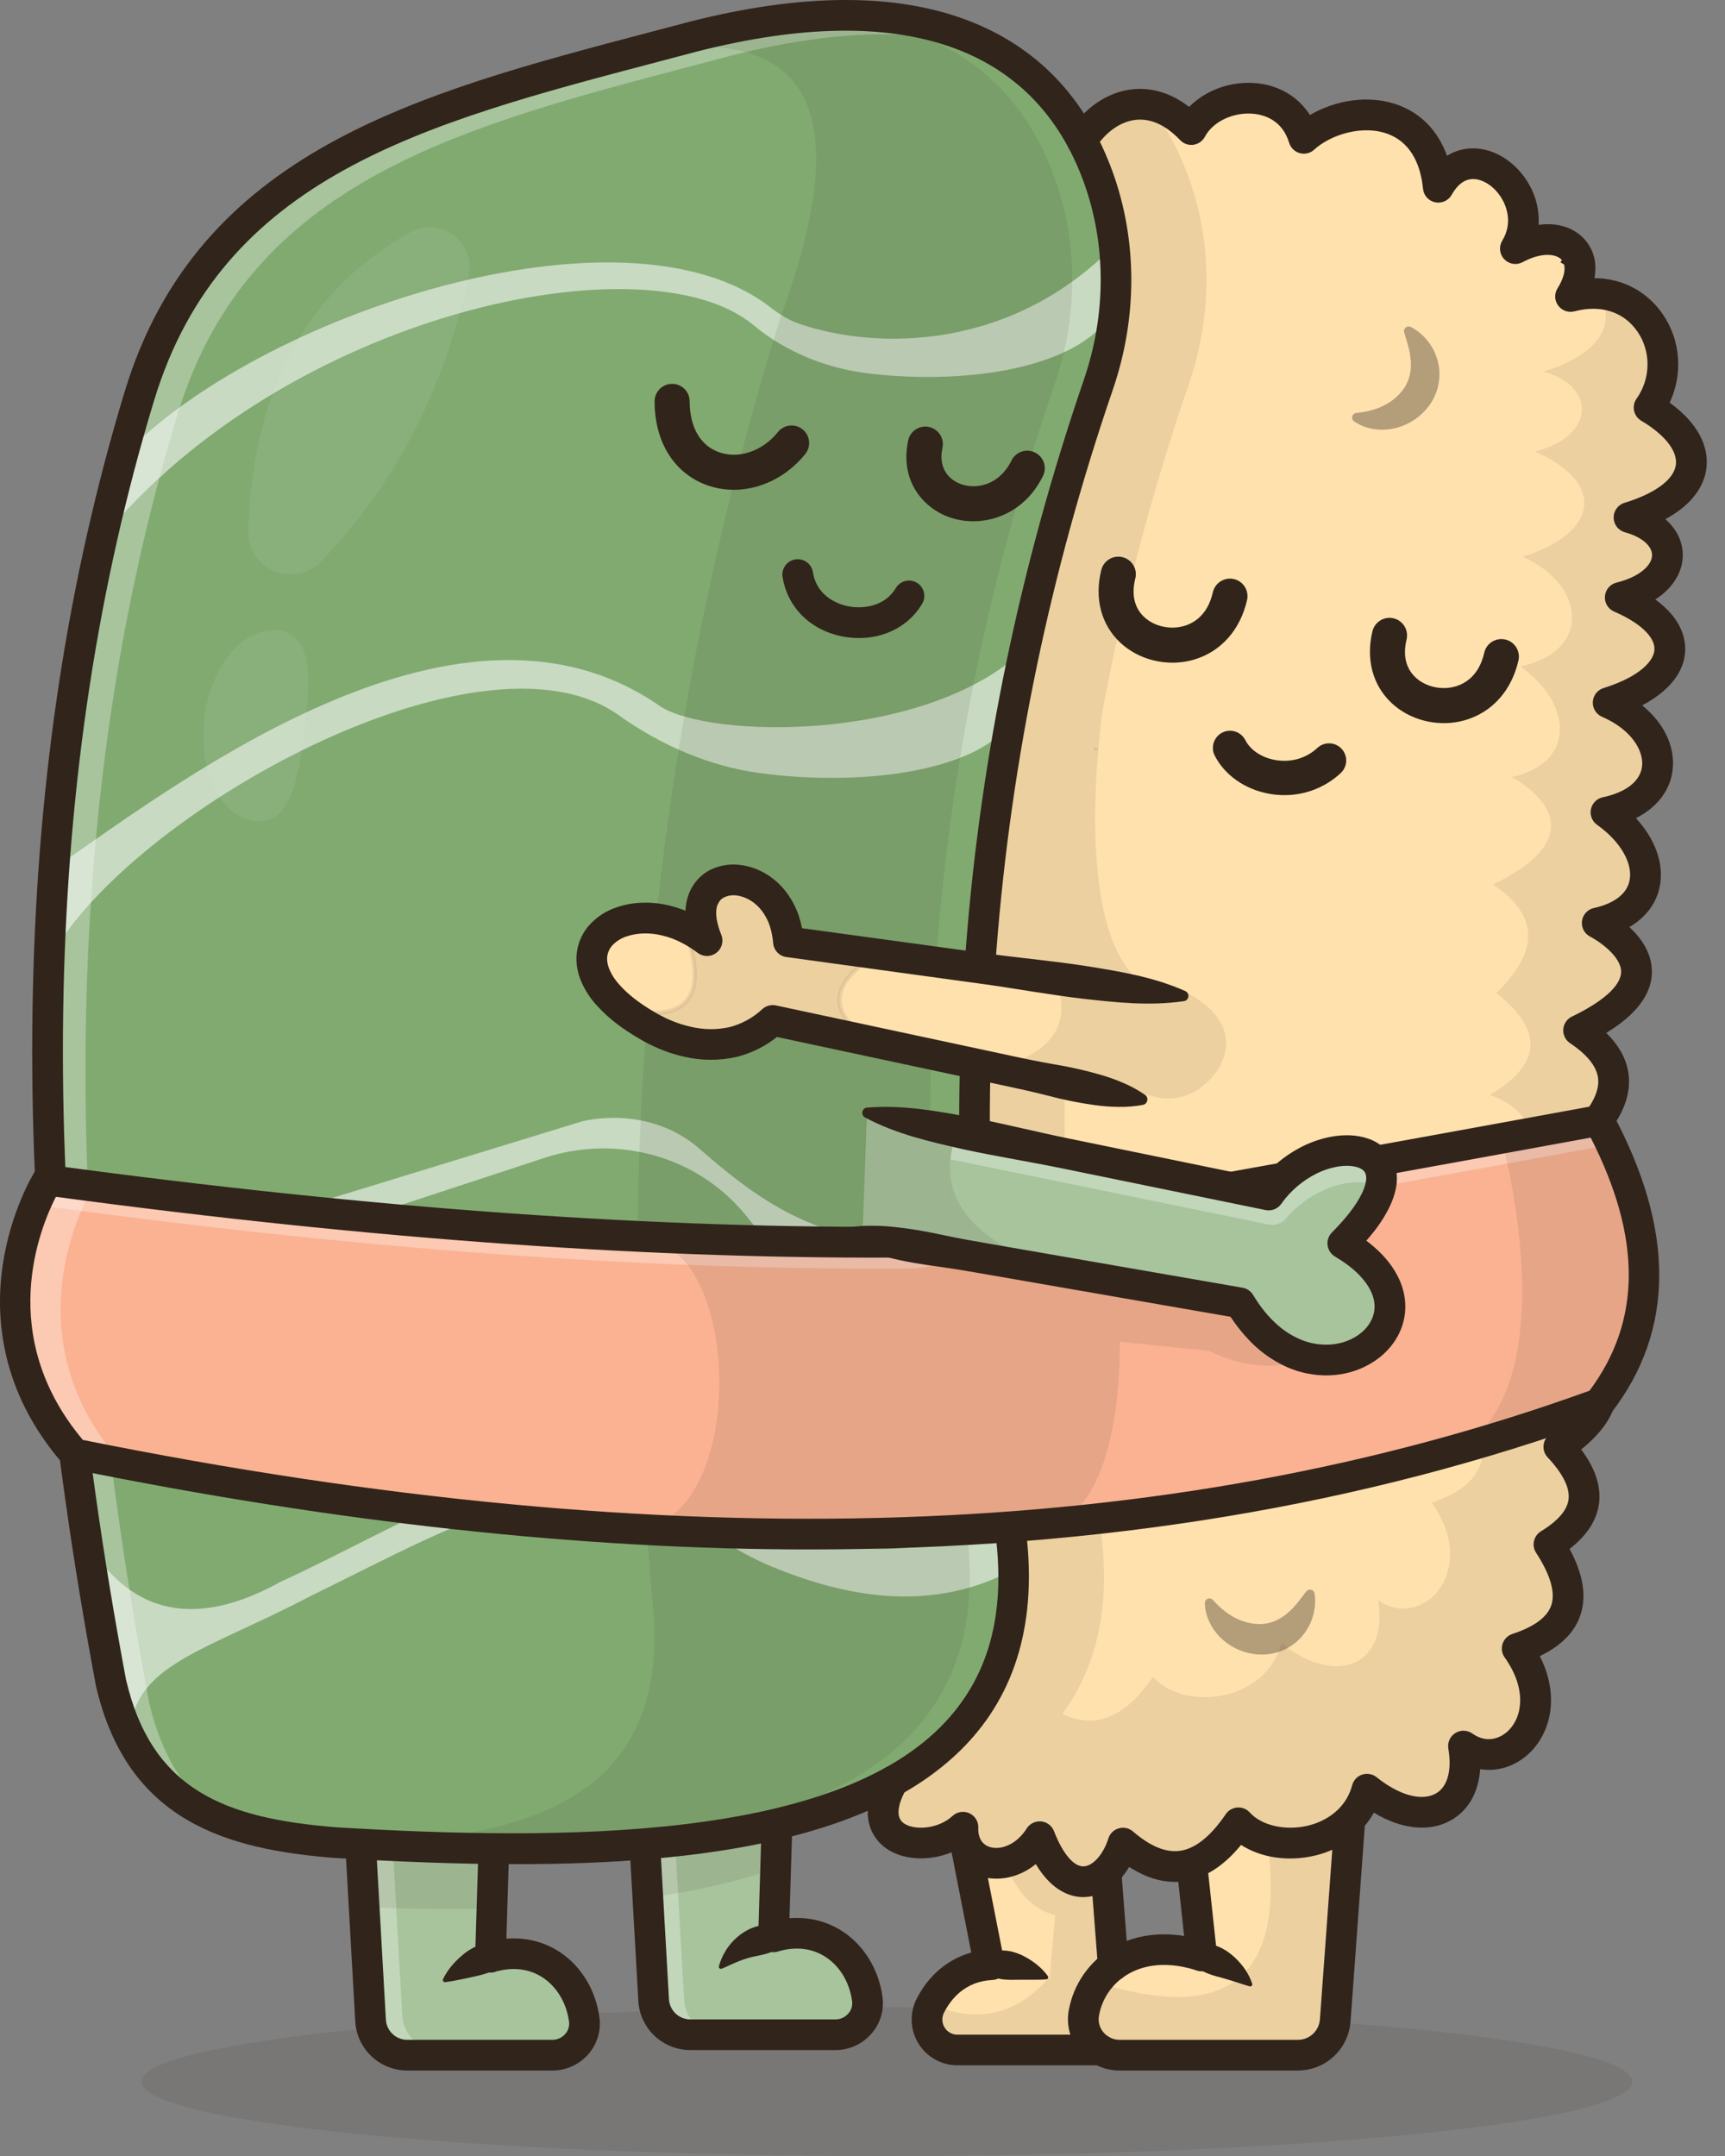 <svg width="84" height="105" viewBox="0 0 84 105" fill="none" xmlns="http://www.w3.org/2000/svg">
<rect x="0" y="0" width="84" height="105" fill="#808080" stroke="none"/>
<g id="Group 36233">
<g id="Group" opacity="0.3">
<path id="Vector" opacity="0.3" d="M43.191 105C63.236 105 79.485 103.379 79.485 101.378C79.485 99.378 63.236 97.757 43.191 97.757C23.146 97.757 6.896 99.378 6.896 101.378C6.896 103.379 23.146 105 43.191 105Z" fill="#31241B"/>
</g>
<path id="Vector_2" d="M54.21 95.726L53.606 99.835H46.622C45.661 99.835 45.001 98.958 45.166 98.081C45.193 97.94 45.24 97.804 45.305 97.676C45.845 96.615 46.817 95.782 48.213 95.689L48.173 95.678L47.015 89.774C47.015 89.774 49.172 88.816 51.379 89.484C52.239 89.742 53.106 90.249 53.856 91.154L54.21 95.726Z" fill="#FFE1AE"/>
<path id="Vector_3" d="M53.698 99.942H46.622C46.389 99.942 46.158 99.891 45.947 99.791C45.736 99.692 45.549 99.547 45.401 99.368C45.252 99.188 45.144 98.978 45.086 98.752C45.028 98.526 45.02 98.29 45.063 98.06C45.092 97.909 45.142 97.763 45.212 97.626C45.812 96.446 46.816 95.729 48.047 95.595L46.894 89.71L46.971 89.676C47.061 89.635 49.19 88.709 51.41 89.381C52.396 89.677 53.247 90.25 53.938 91.084L53.959 91.111L54.317 95.729L54.315 95.741L53.698 99.942ZM48.264 95.59L48.894 95.748L48.222 95.794C46.995 95.875 45.993 96.562 45.402 97.723C45.278 97.964 45.228 98.236 45.257 98.505C45.287 98.774 45.395 99.029 45.569 99.237C45.696 99.392 45.857 99.517 46.039 99.602C46.222 99.688 46.421 99.731 46.622 99.729H53.513L54.102 95.724L53.752 91.195C53.092 90.408 52.283 89.867 51.348 89.585C49.438 89.007 47.54 89.68 47.136 89.839L48.264 95.59Z" fill="#31241B"/>
<path id="Vector_4" d="M65.734 88.61L65.019 98.403C64.986 98.861 64.78 99.289 64.444 99.602C64.108 99.915 63.666 100.089 63.206 100.089H54.513C53.418 100.089 52.579 99.097 52.78 98.021C52.842 97.689 52.948 97.368 53.096 97.064C53.896 95.418 55.897 94.411 58.519 95.258L58.033 90.766C58.033 90.766 57.863 85.13 63.271 87.303C63.99 87.59 64.808 88.016 65.734 88.61Z" fill="#FFE1AE"/>
<path id="Vector_5" d="M63.206 100.196H54.513C54.238 100.196 53.966 100.136 53.717 100.019C53.468 99.902 53.247 99.731 53.072 99.519C52.898 99.311 52.772 99.067 52.703 98.805C52.635 98.542 52.625 98.268 52.675 98.001C52.738 97.66 52.847 97.329 52.998 97.017C53.749 95.475 55.7 94.305 58.393 95.108L57.926 90.778C57.923 90.667 57.867 88.249 59.396 87.182C60.332 86.529 61.648 86.535 63.309 87.204C64.056 87.502 64.891 87.945 65.788 88.52L65.842 88.554L65.837 88.618L65.122 98.411C65.086 98.895 64.868 99.347 64.513 99.678C64.158 100.009 63.692 100.194 63.206 100.196ZM56.669 95.052C54.877 95.052 53.707 96.054 53.192 97.111C53.049 97.406 52.946 97.719 52.885 98.041C52.842 98.277 52.85 98.519 52.911 98.751C52.972 98.983 53.083 99.199 53.237 99.383C53.392 99.571 53.588 99.722 53.808 99.826C54.029 99.93 54.27 99.983 54.514 99.983H63.207C63.639 99.982 64.055 99.817 64.371 99.523C64.687 99.229 64.881 98.826 64.913 98.395L65.624 88.665C64.757 88.114 63.954 87.689 63.234 87.402C61.644 86.763 60.395 86.748 59.523 87.357C58.089 88.357 58.142 90.739 58.143 90.763L58.645 95.41L58.488 95.36C57.824 95.145 57.217 95.052 56.669 95.052Z" fill="#31241B"/>
<path id="Vector_6" d="M58.809 94.678C59.056 94.691 59.294 94.775 59.52 94.891C59.746 95.012 59.954 95.164 60.139 95.342C60.514 95.694 60.816 96.117 60.976 96.609C60.98 96.622 60.982 96.635 60.981 96.649C60.98 96.662 60.976 96.675 60.97 96.687C60.964 96.699 60.955 96.71 60.945 96.719C60.934 96.728 60.923 96.734 60.91 96.738C60.89 96.744 60.869 96.744 60.85 96.738H60.847C60.602 96.668 60.383 96.59 60.167 96.523C59.951 96.456 59.748 96.392 59.547 96.336C59.345 96.28 59.147 96.232 58.959 96.165C58.77 96.097 58.582 96.025 58.4 95.892L58.384 95.881C58.313 95.829 58.254 95.764 58.208 95.69C58.162 95.615 58.132 95.532 58.118 95.446C58.104 95.36 58.108 95.272 58.128 95.186C58.149 95.102 58.186 95.021 58.237 94.951C58.303 94.862 58.39 94.791 58.489 94.743C58.589 94.695 58.699 94.673 58.809 94.678Z" fill="#31241B"/>
<path id="Vector_7" d="M63.206 100.837H54.516C54.146 100.838 53.781 100.756 53.446 100.599C53.112 100.442 52.816 100.213 52.581 99.928C52.346 99.647 52.177 99.318 52.085 98.965C51.993 98.611 51.98 98.242 52.048 97.883C52.162 97.267 52.405 96.682 52.761 96.166C53.117 95.651 53.577 95.216 54.112 94.891C55.364 94.134 56.97 93.999 58.635 94.509C58.824 94.567 58.983 94.698 59.076 94.874C59.168 95.049 59.188 95.254 59.13 95.443C59.072 95.632 58.941 95.791 58.765 95.884C58.59 95.977 58.385 95.996 58.196 95.938C56.591 95.445 55.51 95.792 54.886 96.169C54.529 96.384 54.222 96.672 53.986 97.015C53.75 97.358 53.59 97.748 53.517 98.157C53.489 98.301 53.494 98.448 53.531 98.589C53.568 98.73 53.636 98.861 53.73 98.973C53.826 99.088 53.946 99.181 54.082 99.245C54.218 99.309 54.366 99.342 54.516 99.342H63.206C63.477 99.341 63.737 99.238 63.935 99.054C64.132 98.87 64.254 98.618 64.274 98.349L64.988 88.555C64.995 88.457 65.022 88.362 65.066 88.274C65.11 88.187 65.171 88.108 65.245 88.044C65.319 87.98 65.406 87.931 65.499 87.9C65.592 87.87 65.69 87.857 65.788 87.864C65.886 87.872 65.981 87.898 66.069 87.942C66.157 87.986 66.235 88.047 66.299 88.121C66.363 88.195 66.412 88.282 66.443 88.375C66.474 88.468 66.486 88.566 66.479 88.664L65.765 98.457C65.716 99.103 65.425 99.707 64.951 100.148C64.477 100.589 63.854 100.835 63.206 100.837Z" fill="#31241B"/>
<path id="Vector_8" d="M58.518 96.007C58.334 96.007 58.157 95.938 58.02 95.815C57.883 95.692 57.796 95.523 57.776 95.34L57.291 90.849C57.27 90.652 57.327 90.454 57.451 90.3C57.576 90.145 57.756 90.046 57.953 90.025C58.15 90.004 58.348 90.061 58.502 90.185C58.657 90.309 58.755 90.49 58.777 90.687L59.262 95.178C59.283 95.375 59.225 95.573 59.101 95.727C58.977 95.882 58.796 95.98 58.599 96.002C58.572 96.005 58.545 96.007 58.518 96.007Z" fill="#31241B"/>
<path id="Vector_9" d="M54.209 96.474C54.021 96.474 53.84 96.402 53.702 96.275C53.564 96.147 53.479 95.972 53.465 95.784L53.111 91.209C53.104 91.112 53.115 91.013 53.146 90.92C53.176 90.826 53.225 90.74 53.289 90.666C53.353 90.591 53.431 90.53 53.518 90.485C53.606 90.441 53.701 90.414 53.799 90.407C53.897 90.399 53.995 90.411 54.088 90.442C54.182 90.472 54.268 90.521 54.343 90.584C54.417 90.648 54.478 90.726 54.523 90.814C54.567 90.901 54.594 90.997 54.602 91.094L54.955 95.669C54.962 95.767 54.951 95.865 54.92 95.958C54.89 96.052 54.841 96.138 54.778 96.213C54.714 96.287 54.636 96.348 54.548 96.393C54.461 96.437 54.365 96.464 54.267 96.471C54.248 96.473 54.228 96.474 54.209 96.474Z" fill="#31241B"/>
<path id="Vector_10" d="M48.482 95.036C48.733 94.969 48.989 94.986 49.231 95.036C49.471 95.092 49.703 95.18 49.919 95.3C50.132 95.415 50.334 95.55 50.521 95.704C50.71 95.859 50.879 96.037 51.023 96.234C51.034 96.249 51.041 96.267 51.042 96.286C51.044 96.304 51.041 96.323 51.033 96.339C51.025 96.356 51.013 96.371 50.998 96.381C50.983 96.392 50.965 96.398 50.946 96.399C50.7 96.418 50.473 96.415 50.252 96.417H49.614C49.412 96.417 49.215 96.426 49.029 96.414C48.842 96.409 48.657 96.376 48.481 96.317L48.42 96.294C48.288 96.245 48.176 96.155 48.099 96.038C48.022 95.921 47.985 95.783 47.992 95.643C47.998 95.503 48.05 95.368 48.138 95.26C48.226 95.15 48.346 95.072 48.482 95.036Z" fill="#31241B"/>
<path id="Vector_11" d="M53.605 100.583H46.622C46.24 100.583 45.864 100.485 45.531 100.297C45.198 100.11 44.919 99.841 44.72 99.514C44.521 99.188 44.409 98.817 44.395 98.435C44.382 98.053 44.466 97.674 44.641 97.334C45.38 95.886 46.696 95.012 48.252 94.936C48.45 94.926 48.643 94.995 48.79 95.129C48.937 95.262 49.025 95.448 49.035 95.646C49.044 95.844 48.975 96.037 48.842 96.184C48.709 96.331 48.523 96.419 48.325 96.428C47.016 96.492 46.323 97.326 45.972 98.014C45.912 98.127 45.884 98.254 45.888 98.381C45.893 98.509 45.931 98.633 45.998 98.742C46.063 98.849 46.154 98.938 46.264 98.999C46.373 99.06 46.496 99.091 46.621 99.09H53.605C53.803 99.09 53.993 99.169 54.134 99.309C54.274 99.45 54.353 99.64 54.353 99.838C54.353 100.037 54.274 100.227 54.134 100.367C53.993 100.507 53.803 100.586 53.605 100.586L53.605 100.583Z" fill="#31241B"/>
<path id="Vector_12" d="M48.171 96.425C47.998 96.424 47.831 96.364 47.697 96.254C47.564 96.144 47.472 95.991 47.439 95.821L46.281 89.918C46.242 89.724 46.283 89.522 46.394 89.358C46.504 89.193 46.676 89.079 46.87 89.041C47.065 89.003 47.266 89.044 47.431 89.154C47.595 89.265 47.709 89.436 47.747 89.631L48.906 95.534C48.924 95.63 48.924 95.729 48.905 95.825C48.885 95.922 48.847 96.013 48.792 96.094C48.738 96.176 48.667 96.246 48.586 96.3C48.504 96.354 48.412 96.392 48.316 96.411C48.268 96.42 48.22 96.425 48.171 96.425Z" fill="#31241B"/>
<g id="Group_2" opacity="0.3">
<path id="Vector_13" opacity="0.3" d="M54.21 95.724V95.726C53.459 96.282 52.949 97.103 52.782 98.021C52.717 98.371 52.761 98.733 52.908 99.057C53.055 99.382 53.297 99.653 53.603 99.836H46.622C45.661 99.836 45.001 98.958 45.166 98.081C45.47 97.891 45.726 97.757 45.726 97.757C47.946 98.566 49.693 97.922 51.115 96.274L51.383 93.259C49.648 92.913 48.98 90.768 48.98 90.768L49.321 90.584L49.784 90.336L50.773 89.807C51.708 91.908 52.978 91.98 53.854 91.154L54.21 95.724Z" fill="#31241B"/>
</g>
<path id="Vector_14" d="M40.687 99.095H33.614C33.158 99.095 32.719 98.92 32.387 98.607C32.056 98.294 31.857 97.865 31.831 97.41L31.548 92.423L31.355 89.043L37.831 89.037L37.771 90.992L37.669 94.327C40.041 93.612 41.943 95.203 42.233 97.36C42.358 98.281 41.617 99.095 40.687 99.095Z" fill="#A7C49C"/>
<g id="Group_3" opacity="0.55">
<path id="Vector_15" opacity="0.55" d="M31.535 89.046L38.01 89.039V89.042L32.843 89.046L33.033 92.426L33.317 97.413C33.343 97.868 33.542 98.296 33.874 98.609C34.206 98.923 34.645 99.097 35.101 99.097H33.793C33.337 99.097 32.898 98.923 32.566 98.609C32.235 98.296 32.036 97.868 32.01 97.413L31.727 92.426L31.535 89.046Z" fill="white"/>
</g>
<path id="Vector_16" d="M26.901 100.091H19.828C19.372 100.09 18.933 99.916 18.602 99.603C18.27 99.289 18.071 98.861 18.045 98.406L17.732 92.878L17.57 90.039L24.045 90.033L23.956 92.96L23.883 95.323C26.255 94.608 28.157 96.198 28.448 98.356C28.573 99.278 27.832 100.091 26.901 100.091Z" fill="#A7C49C"/>
<g id="Group_4" opacity="0.55">
<path id="Vector_17" opacity="0.55" d="M27.736 99.85C27.486 100.009 27.197 100.093 26.901 100.093H19.828C19.372 100.093 18.933 99.918 18.602 99.605C18.27 99.292 18.071 98.864 18.045 98.409L17.732 92.881L17.57 90.041H19.131L19.278 92.639L19.591 98.167C19.617 98.623 19.816 99.051 20.148 99.365C20.479 99.678 20.918 99.853 21.374 99.854L27.736 99.85Z" fill="white"/>
</g>
<path id="Vector_18" d="M37.784 94.961C37.489 95.12 37.279 95.159 37.079 95.209C36.879 95.258 36.687 95.286 36.482 95.343C36.266 95.404 36.053 95.479 35.847 95.569C35.622 95.656 35.403 95.773 35.148 95.878H35.144C35.132 95.883 35.119 95.886 35.105 95.886C35.092 95.886 35.079 95.884 35.067 95.879C35.055 95.874 35.044 95.866 35.034 95.857C35.025 95.847 35.017 95.836 35.012 95.824C35.004 95.804 35.002 95.781 35.008 95.759C35.157 95.209 35.466 94.716 35.897 94.342C36.122 94.144 36.38 93.987 36.659 93.88C36.931 93.778 37.211 93.726 37.39 93.741L37.529 93.751C37.668 93.763 37.799 93.818 37.904 93.91C38.008 94.002 38.08 94.125 38.108 94.261C38.137 94.397 38.12 94.538 38.062 94.664C38.003 94.79 37.905 94.894 37.783 94.96L37.784 94.961Z" fill="#31241B"/>
<path id="Vector_19" d="M40.686 99.841H33.613C32.966 99.841 32.344 99.593 31.873 99.149C31.403 98.705 31.121 98.097 31.084 97.451L30.61 89.085C30.604 88.986 30.617 88.888 30.649 88.794C30.681 88.701 30.731 88.615 30.797 88.541C30.862 88.468 30.941 88.408 31.03 88.365C31.119 88.322 31.215 88.297 31.313 88.291C31.412 88.286 31.51 88.3 31.603 88.332C31.696 88.365 31.782 88.416 31.855 88.482C31.928 88.547 31.988 88.627 32.03 88.716C32.073 88.805 32.097 88.902 32.102 89L32.576 97.367C32.591 97.632 32.707 97.881 32.9 98.063C33.092 98.245 33.348 98.347 33.613 98.347H40.686C40.804 98.347 40.92 98.322 41.027 98.273C41.134 98.224 41.23 98.153 41.307 98.064C41.38 97.983 41.435 97.886 41.467 97.781C41.499 97.677 41.508 97.566 41.493 97.457C41.372 96.56 40.914 95.784 40.236 95.329C39.602 94.903 38.836 94.79 38.019 95.002C37.924 95.027 37.825 95.033 37.728 95.019C37.631 95.006 37.537 94.973 37.453 94.923C37.368 94.874 37.294 94.808 37.235 94.729C37.176 94.651 37.133 94.562 37.108 94.467C37.084 94.372 37.078 94.273 37.091 94.176C37.105 94.079 37.138 93.985 37.187 93.9C37.237 93.816 37.303 93.742 37.381 93.683C37.459 93.624 37.549 93.58 37.644 93.556C38.868 93.238 40.084 93.427 41.069 94.088C42.102 94.782 42.796 95.937 42.974 97.258C43.017 97.577 42.99 97.903 42.897 98.211C42.803 98.52 42.645 98.805 42.432 99.047C42.215 99.296 41.946 99.496 41.645 99.633C41.344 99.77 41.017 99.841 40.686 99.841Z" fill="#31241B"/>
<path id="Vector_20" d="M37.67 95.074H37.646C37.448 95.067 37.261 94.983 37.125 94.839C36.989 94.695 36.916 94.503 36.922 94.305L37.083 89.016C37.092 88.819 37.177 88.634 37.321 88.5C37.465 88.366 37.656 88.295 37.853 88.301C38.05 88.307 38.236 88.39 38.371 88.533C38.507 88.675 38.581 88.865 38.577 89.062L38.415 94.352C38.409 94.545 38.327 94.728 38.188 94.863C38.049 94.998 37.863 95.073 37.67 95.074Z" fill="#31241B"/>
<path id="Vector_21" d="M79.325 25.205C81.887 25.899 81.887 28.355 78.898 29.102C82.365 30.598 82.041 33.054 78.311 34.226C81.344 35.547 81.727 38.816 78.204 39.563C80.751 41.371 80.926 44.26 77.777 44.954C77.777 44.954 82.634 47.409 76.87 50.184C78.956 51.578 79.272 53.293 77.031 55.468C79.237 57.207 79.365 58.871 76.711 60.432C79.527 61.382 79.487 64.329 76.605 65.343C78.744 67.089 78.366 68.795 75.911 70.466C77.841 72.528 77.363 74.036 75.43 75.217C77.132 77.834 76.436 79.448 73.882 80.287C76.248 83.614 73.415 86.558 71.267 85.038C71.801 88.17 69.278 89.314 66.57 87.136C65.787 90.038 61.824 90.458 60.308 88.774C58.691 91.152 56.835 91.622 54.685 89.762C54.055 91.772 51.941 92.847 50.629 89.451C49.358 91.443 46.815 91.02 46.892 88.987C45.719 90.079 43.391 90.049 43.051 88.631C42.936 88.159 43.042 87.533 43.486 86.746C43.008 73.406 43.858 59.352 45.777 44.719C47.383 32.472 49.74 19.818 52.691 6.844C52.74 6.767 52.79 6.69 52.843 6.616C53.577 5.583 54.721 4.906 55.964 5.115C56.634 5.228 57.333 5.6 58.012 6.31C59.043 4.372 62.672 4.032 63.49 6.738C65.335 5.049 69.611 4.782 70.038 9.123C71.688 6.194 75.392 9.487 73.791 12.112C76.02 10.912 77.813 12.317 76.479 14.441C80.078 13.498 82.118 17.289 80.303 19.852C83.221 21.576 83.168 24.031 79.325 25.205Z" fill="#FFE1AE"/>
<path id="Vector_22" d="M76.924 13.28C76.675 13.081 76.413 12.901 76.138 12.74C76.288 12.53 76.414 12.305 76.516 12.068C76.826 12.35 76.984 12.771 76.924 13.28Z" fill="white"/>
<path id="Vector_23" d="M77.007 13.486L76.856 13.365C76.612 13.169 76.354 12.992 76.084 12.833L75.984 12.774L76.051 12.68C76.196 12.476 76.319 12.257 76.418 12.027L76.477 11.889L76.588 11.99C76.934 12.305 77.091 12.768 77.029 13.294L77.007 13.486ZM76.29 12.708C76.482 12.826 76.663 12.948 76.829 13.072C76.829 12.755 76.732 12.473 76.546 12.255C76.472 12.412 76.386 12.563 76.29 12.708Z" fill="#31241B"/>
<g id="Group_5" opacity="0.3">
<path id="Vector_24" opacity="0.3" d="M79.326 25.205C81.887 25.899 81.887 28.355 78.899 29.102C82.366 30.598 82.041 33.054 78.311 34.225C81.344 35.547 81.727 38.816 78.204 39.563C80.752 41.371 80.927 44.26 77.777 44.954C77.777 44.954 82.635 47.409 76.87 50.184C78.956 51.578 79.272 53.293 77.032 55.468C79.237 57.207 79.366 58.871 76.712 60.432C79.528 61.382 79.487 64.329 76.605 65.343C78.744 67.089 78.366 68.795 75.911 70.466C77.841 72.528 77.363 74.036 75.431 75.217C77.132 77.834 76.436 79.448 73.883 80.287C76.249 83.614 73.415 86.558 71.268 85.038C71.801 88.17 69.278 89.314 66.57 87.136C65.787 90.038 61.824 90.458 60.309 88.774C58.691 91.152 56.835 91.622 54.685 89.762C54.508 90.326 54.216 90.814 53.857 91.152C52.982 91.978 51.711 91.906 50.776 89.805C50.725 89.692 50.676 89.574 50.629 89.451C50.411 89.799 50.125 90.1 49.787 90.335L49.324 90.582C48.124 91.071 46.837 90.441 46.892 88.987C45.72 90.079 43.391 90.049 43.051 88.631C43.045 88.603 43.039 88.573 43.032 88.543C42.979 88.245 43.011 87.888 43.153 87.474C43.175 87.409 43.2 87.346 43.226 87.279C43.302 87.096 43.389 86.918 43.486 86.746C47.688 84.4 50.077 80.522 49.169 74.256C45.833 55.105 47.357 36.608 53.491 18.723C54.609 15.463 54.661 11.904 53.493 8.659C53.27 8.036 53.003 7.429 52.693 6.844C52.741 6.767 52.791 6.69 52.844 6.616C53.578 5.582 54.723 4.906 55.965 5.115C56.774 6.138 57.413 7.327 57.891 8.659C59.059 11.904 59.008 15.463 57.889 18.723C56.095 23.937 54.686 29.275 53.675 34.694C53.674 34.7 53.673 34.705 53.672 34.709C53.632 35.13 51.915 47.071 56.576 48.363L50.935 47.587C50.828 47.925 50.747 48.128 50.677 48.241L52.037 48.032C51.518 56.636 52.029 65.378 53.568 74.258C54.14 78.207 53.401 81.207 51.727 83.472C53.373 84.262 54.836 83.587 56.143 81.666C57.658 83.35 61.621 82.93 62.405 80.028C65.112 82.206 67.635 81.062 67.101 77.93C69.249 79.45 72.082 76.506 69.716 73.179C72.27 72.34 72.966 70.726 71.264 68.109C73.197 66.928 73.675 65.419 71.745 63.358C74.2 61.687 74.578 59.981 72.439 58.235C75.321 57.22 75.361 54.274 72.546 53.324C75.199 51.764 75.071 50.1 72.866 48.361C75.108 46.185 74.791 44.471 72.704 43.076C78.468 40.301 73.612 37.846 73.612 37.846C76.76 37.152 76.585 34.263 74.038 32.455C77.561 31.708 77.179 28.439 74.145 27.118C77.875 25.945 78.2 23.488 74.732 21.994C77.721 21.247 77.721 18.791 75.159 18.097C77.933 17.248 78.733 15.734 77.864 14.308C80.563 14.515 81.867 17.643 80.302 19.853C83.222 21.576 83.168 24.031 79.326 25.205Z" fill="#31241B"/>
</g>
<g id="Group_6" opacity="0.3">
<path id="Vector_25" opacity="0.3" d="M49.785 90.335C49.641 90.434 49.485 90.517 49.322 90.583L49.785 90.335Z" fill="#31241B"/>
<path id="Vector_26" opacity="0.3" d="M49.361 90.682L49.272 90.489L49.735 90.241L49.845 90.423C49.694 90.527 49.532 90.614 49.361 90.682Z" fill="#31241B"/>
</g>
<g id="Group_7" opacity="0.3">
<path id="Vector_27" opacity="0.3" d="M53.366 36.423C53.359 36.463 53.353 36.497 53.347 36.533C53.353 36.482 53.362 36.446 53.366 36.423Z" fill="#31241B"/>
<path id="Vector_28" opacity="0.3" d="M53.451 36.552L53.241 36.52C53.246 36.48 53.252 36.445 53.257 36.421L53.26 36.405L53.471 36.44L53.451 36.552Z" fill="#31241B"/>
</g>
<path id="Vector_29" d="M77.865 14.306C77.399 14.271 76.93 14.317 76.48 14.441C76.744 14.023 76.884 13.63 76.924 13.281C77.335 13.608 77.652 13.954 77.865 14.306Z" fill="white"/>
<path id="Vector_30" d="M76.244 14.614L76.389 14.385C76.635 13.997 76.779 13.622 76.817 13.271L76.838 13.079L76.99 13.2C77.409 13.533 77.734 13.888 77.956 14.252L78.065 14.431L77.856 14.414C77.402 14.38 76.945 14.424 76.507 14.545L76.244 14.614ZM77 13.482C76.94 13.762 76.838 14.03 76.698 14.279C77.014 14.212 77.337 14.181 77.66 14.188C77.47 13.927 77.248 13.69 77 13.482Z" fill="#31241B"/>
<path id="Vector_31" d="M53.49 18.724C47.356 36.61 45.831 55.106 49.169 74.257C51.458 90.066 32.764 90.68 16.956 89.773L16.29 89.735C10.597 89.272 6.723 87.67 5.402 81.942C1.52 61.22 0.598 39.67 6.79 19.281C10.003 8.695 19.155 5.67 29.657 2.865C29.661 2.864 29.664 2.863 29.668 2.863C31.024 2.499 32.405 2.141 33.797 1.771C44.749 -1.009 51.111 2.034 53.492 8.657C54.66 11.905 54.608 15.463 53.49 18.724Z" fill="#81AA71"/>
<g id="Group_8" opacity="0.3">
<path id="Vector_32" opacity="0.3" d="M17.571 90.04L24.046 90.034L23.956 92.961C21.894 92.997 19.804 92.961 17.73 92.88L17.571 90.04Z" fill="#31241B"/>
</g>
<g id="Group_9" opacity="0.3">
<path id="Vector_33" opacity="0.3" d="M37.832 89.037L37.773 90.992C35.889 91.652 33.787 92.114 31.549 92.423L31.357 89.043L37.832 89.037Z" fill="#31241B"/>
</g>
<g id="Group_10" opacity="0.55">
<path id="Vector_34" opacity="0.55" d="M48.828 2.66C45.556 1.377 41.191 1.292 35.646 2.698C34.254 3.068 32.873 3.426 31.517 3.79C31.514 3.791 31.51 3.791 31.506 3.792C21.005 6.595 11.852 9.621 8.639 20.206C2.447 40.594 3.367 62.145 7.251 82.867C7.902 85.694 9.177 87.517 10.985 88.69C8.184 87.633 6.254 85.654 5.4 81.941C1.518 61.219 0.596 39.669 6.788 19.28C10.001 8.694 19.154 5.669 29.655 2.864C29.659 2.863 29.663 2.862 29.666 2.862C31.022 2.498 32.403 2.14 33.795 1.77C40.46 0.083 45.424 0.546 48.828 2.66Z" fill="white"/>
</g>
<g id="Group_11" opacity="0.75">
<path id="Vector_35" opacity="0.75" d="M54.348 11.862C49.31 17.071 42.767 17.073 38.943 15.777C38.431 15.603 37.968 15.32 37.542 14.987C30.41 9.412 12.442 15.348 5.932 22.283L4.962 26.216C14.009 15.21 31.516 11.525 36.69 15.833C38.286 17.162 40.271 17.95 42.334 18.193C47.097 18.754 52.875 17.953 54.349 14.904" fill="white"/>
<path id="Vector_36" opacity="0.75" d="M49.894 31.615C45.077 36.184 34.58 35.969 32.161 34.405C22.53 27.674 9.245 37.68 2.628 42.3L2.394 46.716C6.282 39.576 23.413 30.06 30.113 34.822C32.17 36.283 34.505 37.315 37.006 37.652C41.785 38.295 47.33 37.642 49.169 35.274" fill="white"/>
<path id="Vector_37" opacity="0.75" d="M47.587 60.264C40.88 61.322 37.461 58.917 34.065 55.95C31.529 53.734 28.332 54.615 28.332 54.615L9.886 60.273C4.655 61.769 2.542 59.109 2.542 59.109L3.018 65.347C3.018 65.347 3.837 63.226 9.174 62.087L26.517 56.389C30.035 55.234 33.939 56.296 36.291 59.155C36.362 59.241 36.432 59.328 36.502 59.419C39.864 63.742 47.587 62.87 47.587 62.87" fill="white"/>
<path id="Vector_38" opacity="0.75" d="M48.918 72.758C46.904 76.221 41.003 76.056 35.435 73.825C34.461 73.434 33.541 72.924 32.643 72.38C27.268 69.128 20.289 74.004 13.675 77.03C9.562 79.311 6.416 78.667 4.237 75.099C4.686 78.781 5.351 81.977 6.303 84.533C6.485 81.032 9.885 80.481 15.17 77.706C21.924 74.409 28.877 70.245 33.977 74.161C35.061 74.994 36.223 75.725 37.484 76.253C41.661 78.006 45.663 78.409 49.356 76.442" fill="white"/>
</g>
<path id="Vector_39" d="M25.162 90.787C22.21 90.787 19.196 90.659 16.245 90.481C11.135 90.066 6.209 88.765 4.674 82.111C4.672 82.101 4.67 82.091 4.668 82.081C0.114 57.788 0.575 37.176 6.075 19.062C9.626 7.362 20.311 4.551 31.621 1.575C32.279 1.402 32.939 1.228 33.602 1.052C39.052 -0.331 43.598 -0.35 47.122 0.992C50.51 2.283 52.889 4.778 54.194 8.408C55.388 11.732 55.388 15.483 54.194 18.967C48.076 36.807 46.633 55.366 49.902 74.128L49.906 74.149C50.546 78.568 49.627 82.159 47.177 84.824C42.818 89.567 34.275 90.787 25.162 90.787ZM6.134 81.789C7.388 87.196 10.972 88.553 16.351 88.99C27.356 89.653 40.696 89.665 46.08 83.812C48.239 81.464 49.008 78.378 48.431 74.375C45.12 55.365 46.584 36.56 52.783 18.483C53.868 15.318 53.871 11.92 52.79 8.914C50.379 2.207 43.875 -0.012 33.981 2.499C33.324 2.674 32.661 2.848 32.003 3.021C20.634 6.013 10.816 8.596 7.505 19.499C2.077 37.371 1.629 57.745 6.134 81.789Z" fill="#31241B"/>
<path id="Vector_40" d="M29.657 2.867C29.661 2.866 29.665 2.865 29.668 2.865C29.664 2.867 29.66 2.869 29.655 2.869L29.657 2.867Z" fill="#31241B"/>
<path id="Vector_41" d="M29.655 2.976H29.406L29.609 2.763L29.668 2.758H30.102L29.694 2.972L29.655 2.976Z" fill="#31241B"/>
<g id="Group_12" opacity="0.3">
<path id="Vector_42" opacity="0.3" d="M47.034 74.257C43.697 55.106 45.221 36.608 51.355 18.724C52.474 15.463 52.525 11.905 51.358 8.659C49.672 3.969 45.986 1.079 40.091 0.775C38.191 0.866 36.096 1.19 33.797 1.773C33.164 1.941 32.533 2.108 31.906 2.272C32.27 2.272 32.617 2.283 32.944 2.316H32.93C39.983 1.733 41.316 6.416 38.046 15.342C31.69 35.64 29.818 56.526 31.769 77.92C32.78 87.47 25.907 89.6 16.956 89.773C19.281 89.907 21.667 90.007 24.039 90.031C37.011 89.889 48.886 87.043 47.034 74.257Z" fill="#31241B"/>
</g>
<path id="Vector_43" d="M52.753 92.391C52.181 92.391 51.248 92.143 50.439 90.784C49.567 91.495 48.539 91.625 47.755 91.38C47.455 91.29 47.177 91.138 46.939 90.933C46.702 90.728 46.511 90.475 46.379 90.191C45.254 90.67 43.903 90.613 43.057 89.948C42.593 89.584 41.642 88.504 42.834 86.379C42.882 86.292 42.946 86.215 43.023 86.153C43.1 86.091 43.189 86.045 43.284 86.017C43.379 85.99 43.479 85.981 43.577 85.993C43.676 86.004 43.771 86.035 43.857 86.084C43.944 86.132 44.019 86.197 44.08 86.275C44.141 86.353 44.186 86.443 44.212 86.538C44.238 86.634 44.245 86.734 44.232 86.832C44.219 86.93 44.187 87.025 44.137 87.111C43.877 87.573 43.512 88.404 43.981 88.773C44.48 89.165 45.686 89.089 46.382 88.44C46.491 88.339 46.626 88.272 46.773 88.249C46.919 88.225 47.069 88.245 47.203 88.307C47.338 88.368 47.451 88.469 47.529 88.595C47.606 88.721 47.644 88.867 47.639 89.015C47.62 89.5 47.82 89.833 48.202 89.952C48.69 90.105 49.462 89.887 49.998 89.047C50.072 88.93 50.178 88.837 50.302 88.777C50.426 88.716 50.565 88.692 50.703 88.706C50.84 88.719 50.971 88.771 51.081 88.855C51.191 88.939 51.276 89.051 51.325 89.18C51.746 90.269 52.285 90.912 52.768 90.895C53.223 90.88 53.729 90.309 53.972 89.537C54.009 89.418 54.075 89.311 54.164 89.225C54.252 89.138 54.361 89.076 54.481 89.042C54.6 89.008 54.726 89.004 54.847 89.031C54.968 89.058 55.08 89.115 55.174 89.196C56.001 89.912 56.764 90.228 57.443 90.14C58.193 90.042 58.949 89.441 59.689 88.353C59.752 88.259 59.836 88.181 59.934 88.125C60.033 88.069 60.142 88.035 60.255 88.028C60.368 88.02 60.481 88.038 60.586 88.08C60.691 88.122 60.785 88.188 60.861 88.272C61.435 88.91 62.6 89.172 63.691 88.912C64.213 88.787 65.466 88.346 65.846 86.94C65.878 86.82 65.94 86.71 66.025 86.62C66.111 86.53 66.218 86.463 66.336 86.424C66.454 86.386 66.58 86.378 66.702 86.4C66.824 86.422 66.939 86.475 67.035 86.553C68.138 87.439 69.247 87.741 69.934 87.338C70.491 87.01 70.707 86.217 70.528 85.161C70.503 85.015 70.522 84.866 70.582 84.731C70.642 84.596 70.741 84.482 70.866 84.403C70.991 84.325 71.137 84.285 71.284 84.288C71.432 84.293 71.575 84.34 71.696 84.425C72.394 84.92 73.068 84.668 73.466 84.27C74.144 83.591 74.346 82.23 73.271 80.718C73.203 80.623 73.158 80.513 73.141 80.397C73.123 80.281 73.133 80.163 73.17 80.052C73.207 79.941 73.269 79.839 73.352 79.757C73.434 79.674 73.535 79.612 73.647 79.575C74.698 79.23 75.334 78.766 75.534 78.198C75.754 77.575 75.507 76.708 74.801 75.622C74.746 75.538 74.709 75.444 74.692 75.346C74.674 75.248 74.677 75.147 74.699 75.05C74.721 74.952 74.762 74.86 74.82 74.779C74.878 74.698 74.952 74.629 75.037 74.577C75.858 74.076 76.309 73.557 76.38 73.036C76.456 72.47 76.114 71.777 75.363 70.974C75.289 70.895 75.233 70.801 75.199 70.699C75.165 70.596 75.153 70.488 75.165 70.38C75.177 70.273 75.212 70.17 75.267 70.077C75.323 69.985 75.398 69.905 75.487 69.845C76.614 69.077 77.226 68.33 77.253 67.682C77.277 67.139 76.899 66.546 76.129 65.918C76.026 65.834 75.948 65.724 75.901 65.6C75.855 65.475 75.843 65.341 75.866 65.21C75.888 65.079 75.946 64.957 76.031 64.856C76.117 64.754 76.228 64.678 76.354 64.634C77.402 64.265 78.052 63.568 78.045 62.814C78.04 62.096 77.451 61.469 76.468 61.137C76.332 61.091 76.213 61.007 76.123 60.895C76.034 60.784 75.978 60.648 75.964 60.506C75.949 60.364 75.975 60.22 76.04 60.092C76.105 59.964 76.205 59.858 76.328 59.785C77.038 59.368 77.894 58.724 77.941 58.03C77.988 57.335 77.219 56.568 76.566 56.052C76.483 55.986 76.414 55.903 76.365 55.809C76.317 55.714 76.288 55.61 76.283 55.504C76.278 55.398 76.295 55.291 76.334 55.192C76.373 55.093 76.432 55.004 76.508 54.929C77.442 54.022 77.883 53.222 77.824 52.55C77.77 51.962 77.309 51.374 76.454 50.803C76.344 50.729 76.256 50.629 76.198 50.51C76.141 50.392 76.115 50.261 76.124 50.129C76.134 49.998 76.177 49.871 76.251 49.763C76.325 49.654 76.426 49.566 76.545 49.509C78.081 48.769 78.934 47.996 78.942 47.335C78.951 46.566 77.831 45.819 77.438 45.617C77.3 45.547 77.188 45.437 77.116 45.301C77.044 45.165 77.016 45.01 77.036 44.857C77.055 44.704 77.121 44.561 77.225 44.448C77.329 44.334 77.465 44.255 77.615 44.222C78.605 44.004 79.221 43.53 79.351 42.888C79.524 42.041 78.903 40.974 77.77 40.169C77.652 40.085 77.561 39.969 77.508 39.834C77.455 39.698 77.442 39.551 77.472 39.409C77.501 39.267 77.571 39.136 77.674 39.033C77.776 38.93 77.906 38.859 78.048 38.829C79.192 38.587 79.89 38.031 79.963 37.306C80.037 36.567 79.463 35.539 78.012 34.908C77.872 34.847 77.754 34.745 77.674 34.616C77.594 34.486 77.555 34.335 77.563 34.183C77.572 34.031 77.626 33.885 77.719 33.765C77.812 33.644 77.94 33.555 78.086 33.51C79.872 32.949 80.537 32.175 80.565 31.64C80.597 31.022 79.862 30.329 78.601 29.785C78.458 29.723 78.337 29.618 78.257 29.484C78.176 29.35 78.139 29.194 78.152 29.038C78.165 28.883 78.226 28.735 78.327 28.616C78.428 28.496 78.564 28.412 78.716 28.374C79.906 28.076 80.444 27.492 80.448 27.045C80.453 26.582 79.935 26.142 79.129 25.924C78.973 25.881 78.834 25.789 78.735 25.661C78.635 25.533 78.58 25.377 78.578 25.215C78.575 25.053 78.625 24.894 78.72 24.763C78.816 24.632 78.951 24.535 79.106 24.488C80.61 24.028 81.523 23.348 81.609 22.622C81.69 21.959 81.058 21.162 79.922 20.491C79.833 20.438 79.756 20.367 79.696 20.284C79.636 20.2 79.593 20.104 79.572 20.003C79.55 19.902 79.55 19.798 79.571 19.697C79.591 19.596 79.633 19.5 79.693 19.416C80.39 18.431 80.406 17.116 79.733 16.144C79.067 15.182 77.95 14.825 76.668 15.162C76.523 15.2 76.37 15.193 76.229 15.143C76.088 15.093 75.965 15.002 75.876 14.881C75.787 14.76 75.737 14.616 75.731 14.466C75.726 14.316 75.766 14.168 75.845 14.041C76.217 13.449 76.29 12.915 76.041 12.646C75.771 12.358 75.063 12.272 74.145 12.768C74.001 12.845 73.835 12.873 73.673 12.847C73.511 12.821 73.362 12.742 73.249 12.623C73.136 12.504 73.066 12.351 73.049 12.188C73.031 12.025 73.068 11.861 73.153 11.721C73.684 10.851 73.336 10.034 73.162 9.724C72.825 9.124 72.252 8.72 71.735 8.72C71.329 8.72 70.977 8.978 70.69 9.488C70.612 9.627 70.492 9.736 70.347 9.802C70.202 9.867 70.04 9.885 69.885 9.852C69.729 9.82 69.588 9.738 69.482 9.62C69.376 9.502 69.311 9.353 69.295 9.195C69.16 7.823 68.575 6.902 67.604 6.531C66.377 6.061 64.805 6.547 63.996 7.288C63.903 7.374 63.789 7.434 63.667 7.464C63.544 7.494 63.415 7.492 63.294 7.458C63.172 7.425 63.06 7.361 62.97 7.273C62.879 7.184 62.813 7.075 62.776 6.954C62.439 5.84 61.548 5.59 61.047 5.542C60.07 5.446 59.066 5.916 58.671 6.662C58.616 6.766 58.536 6.856 58.439 6.923C58.342 6.991 58.23 7.035 58.113 7.051C57.996 7.067 57.876 7.055 57.764 7.016C57.653 6.976 57.552 6.911 57.47 6.826C56.771 6.094 56.048 5.76 55.315 5.836C54.571 5.912 53.827 6.436 53.327 7.239C53.222 7.407 53.054 7.527 52.861 7.572C52.668 7.617 52.465 7.583 52.296 7.478C52.128 7.373 52.008 7.205 51.963 7.012C51.918 6.819 51.952 6.615 52.057 6.447C52.811 5.237 53.943 4.472 55.162 4.347C55.858 4.276 56.851 4.388 57.906 5.207C58.711 4.388 59.95 3.932 61.193 4.053C62.307 4.162 63.225 4.722 63.787 5.601C64.987 4.902 66.654 4.566 68.138 5.134C69.239 5.555 70.036 6.405 70.463 7.586C70.844 7.349 71.285 7.224 71.735 7.225H71.738C72.794 7.225 73.865 7.92 74.467 8.993C74.805 9.587 74.964 10.267 74.923 10.95C75.806 10.829 76.603 11.059 77.134 11.627C77.61 12.136 77.781 12.809 77.642 13.544C78.996 13.559 80.185 14.171 80.963 15.294C81.846 16.569 81.957 18.222 81.305 19.61C82.599 20.547 83.231 21.662 83.095 22.8C83.021 23.419 82.644 24.447 81.097 25.285C81.645 25.763 81.951 26.38 81.944 27.061C81.937 27.76 81.559 28.585 80.605 29.195C81.902 30.133 82.089 31.131 82.061 31.718C82.008 32.748 81.263 33.669 79.967 34.352C81.008 35.196 81.568 36.32 81.454 37.457C81.35 38.477 80.704 39.317 79.662 39.846C80.61 40.873 81.044 42.081 80.82 43.186C80.653 44.008 80.135 44.685 79.344 45.148C79.91 45.674 80.449 46.418 80.44 47.348C80.43 48.42 79.683 49.412 78.216 50.305C78.878 50.952 79.246 51.659 79.315 52.416C79.403 53.377 78.998 54.382 78.112 55.412C79.065 56.318 79.499 57.213 79.437 58.133C79.382 58.929 78.962 59.654 78.159 60.331C79.029 60.951 79.537 61.832 79.543 62.806C79.55 63.895 78.936 64.884 77.891 65.548C78.494 66.256 78.782 66.994 78.75 67.749C78.706 68.742 78.131 69.677 76.996 70.592C77.686 71.511 77.978 72.398 77.864 73.237C77.754 74.046 77.273 74.784 76.431 75.435C77.1 76.671 77.274 77.766 76.947 78.695C76.659 79.512 75.999 80.169 74.98 80.654C75.959 82.575 75.513 84.339 74.528 85.327C73.84 86.014 72.946 86.3 72.077 86.162C72.002 87.27 71.525 88.139 70.694 88.628C69.647 89.243 68.274 89.106 66.903 88.281C66.322 89.311 65.307 90.064 64.042 90.367C62.734 90.68 61.405 90.475 60.435 89.851C59.575 90.897 58.636 91.492 57.637 91.623C56.772 91.736 55.882 91.501 54.985 90.921C54.459 91.811 53.669 92.362 52.817 92.389L52.753 92.391Z" fill="#31241B"/>
<path id="Vector_44" d="M57.684 48.512L55.711 53.566L42.405 50.718L37.626 49.696C35.677 51.515 33.138 50.922 31.497 49.938C31.117 49.72 30.752 49.476 30.405 49.208C26.713 46.315 30.13 43.504 33.536 45.246C33.851 45.408 34.151 45.599 34.432 45.815C32.815 41.938 38.081 41.776 38.392 45.87L42.701 46.461L57.684 48.512Z" fill="#FFE1AE"/>
<path id="Vector_45" d="M57.651 48.758C55.98 49.001 54.367 48.824 52.754 48.642C51.142 48.454 49.545 48.157 47.938 47.933L38.293 46.609C38.127 46.587 37.973 46.509 37.856 46.388C37.74 46.267 37.667 46.111 37.651 45.944V45.926C37.626 45.64 37.57 45.358 37.484 45.085C37.396 44.83 37.27 44.59 37.11 44.372C36.801 43.953 36.334 43.667 35.874 43.612C35.671 43.581 35.462 43.611 35.275 43.697C35.113 43.773 35.018 43.892 34.946 44.056C34.873 44.22 34.858 44.457 34.892 44.715C34.938 44.994 35.016 45.267 35.125 45.529L35.127 45.534C35.187 45.686 35.195 45.853 35.151 46.011C35.107 46.168 35.013 46.306 34.883 46.405C34.753 46.504 34.595 46.558 34.431 46.559C34.268 46.559 34.109 46.507 33.979 46.408C33.456 46.016 32.874 45.706 32.264 45.564C31.657 45.41 31.021 45.424 30.491 45.611C30.246 45.694 30.023 45.833 29.842 46.017C29.692 46.172 29.596 46.37 29.57 46.584C29.517 46.996 29.767 47.543 30.204 48.004C30.631 48.474 31.184 48.882 31.79 49.241C32.076 49.418 32.376 49.572 32.687 49.702C32.99 49.83 33.305 49.931 33.627 50.003C34.245 50.152 34.889 50.16 35.51 50.026C36.111 49.874 36.664 49.572 37.118 49.149L37.12 49.147C37.209 49.066 37.315 49.008 37.43 48.976C37.546 48.944 37.667 48.941 37.784 48.965L46.824 50.9L49.085 51.385C49.837 51.549 50.592 51.706 51.352 51.837C52.113 51.962 52.866 52.133 53.607 52.348C53.981 52.456 54.347 52.587 54.705 52.742C55.076 52.899 55.431 53.094 55.762 53.324C55.805 53.355 55.837 53.398 55.856 53.447C55.874 53.496 55.879 53.549 55.867 53.601C55.856 53.652 55.831 53.699 55.794 53.736C55.756 53.773 55.709 53.799 55.658 53.809C55.261 53.883 54.858 53.916 54.455 53.907C54.066 53.902 53.677 53.873 53.292 53.818C52.529 53.711 51.772 53.558 51.028 53.36C50.281 53.169 49.528 53.004 48.774 52.845L46.514 52.359L37.471 50.424L38.137 50.24C37.493 50.84 36.708 51.266 35.854 51.478C35.012 51.664 34.138 51.658 33.299 51.459C32.482 51.278 31.705 50.939 31.018 50.518C30.343 50.116 29.673 49.638 29.095 49.003C28.786 48.675 28.532 48.299 28.342 47.889C28.146 47.461 28.022 46.944 28.086 46.408C28.15 45.875 28.385 45.377 28.756 44.989C29.096 44.635 29.515 44.367 29.979 44.205C30.407 44.052 30.858 43.97 31.313 43.962C31.752 43.951 32.19 44 32.616 44.107C33.46 44.31 34.224 44.718 34.891 45.221L33.745 46.1C33.585 45.717 33.472 45.315 33.409 44.905C33.355 44.473 33.361 43.986 33.556 43.501C33.743 43.021 34.135 42.575 34.609 42.354C35.056 42.139 35.557 42.059 36.049 42.124C36.983 42.239 37.782 42.771 38.302 43.468C38.558 43.812 38.759 44.194 38.898 44.6C39.025 44.992 39.107 45.397 39.141 45.808L38.495 45.129L48.14 46.448C49.748 46.665 51.366 46.808 52.969 47.06C54.571 47.319 56.173 47.58 57.717 48.265C57.768 48.288 57.811 48.326 57.839 48.375C57.866 48.425 57.877 48.481 57.869 48.537C57.861 48.593 57.836 48.645 57.796 48.684C57.757 48.724 57.705 48.75 57.649 48.758H57.651Z" fill="#31241B"/>
<path id="Vector_46" d="M35.729 23.854C35.294 23.854 34.862 23.781 34.452 23.637C32.839 23.069 31.876 21.54 31.876 19.548C31.876 19.321 31.966 19.104 32.126 18.944C32.286 18.784 32.503 18.694 32.73 18.694C32.956 18.694 33.174 18.784 33.334 18.944C33.494 19.104 33.584 19.321 33.584 19.548C33.584 20.801 34.107 21.705 35.019 22.026C35.984 22.366 37.135 21.97 37.882 21.041C38.024 20.864 38.23 20.751 38.455 20.727C38.681 20.702 38.906 20.768 39.083 20.91C39.259 21.052 39.372 21.259 39.397 21.484C39.421 21.709 39.355 21.935 39.213 22.111C38.314 23.229 37.016 23.854 35.729 23.854Z" fill="#31241B"/>
<path id="Vector_47" d="M47.392 25.386C47.005 25.387 46.621 25.324 46.255 25.199C44.947 24.748 43.81 23.415 44.223 21.453C44.246 21.344 44.291 21.239 44.354 21.147C44.418 21.054 44.498 20.975 44.593 20.914C44.686 20.853 44.791 20.81 44.902 20.79C45.012 20.769 45.125 20.77 45.235 20.794C45.345 20.817 45.449 20.861 45.541 20.924C45.634 20.988 45.713 21.069 45.774 21.163C45.836 21.257 45.878 21.362 45.898 21.472C45.919 21.582 45.918 21.695 45.895 21.805C45.628 23.071 46.53 23.487 46.812 23.584C47.585 23.851 48.679 23.602 49.256 22.427C49.356 22.224 49.532 22.068 49.747 21.995C49.961 21.922 50.196 21.937 50.399 22.037C50.602 22.137 50.758 22.313 50.831 22.527C50.904 22.742 50.889 22.977 50.789 23.18C50.036 24.715 48.667 25.386 47.392 25.386Z" fill="#31241B"/>
<path id="Vector_48" d="M41.833 31.074C41.569 31.074 41.306 31.049 41.047 31C39.48 30.702 38.355 29.599 38.112 28.12C38.094 28.022 38.095 27.921 38.116 27.824C38.137 27.727 38.177 27.634 38.234 27.553C38.291 27.471 38.364 27.402 38.449 27.349C38.533 27.296 38.627 27.26 38.725 27.244C38.824 27.228 38.924 27.231 39.021 27.255C39.118 27.278 39.209 27.32 39.29 27.379C39.37 27.438 39.438 27.513 39.489 27.598C39.54 27.684 39.573 27.779 39.587 27.877C39.795 29.146 40.97 29.464 41.326 29.531C42.057 29.67 43.096 29.521 43.617 28.648C43.666 28.562 43.732 28.487 43.811 28.427C43.89 28.367 43.98 28.323 44.075 28.298C44.171 28.273 44.271 28.268 44.369 28.282C44.467 28.296 44.561 28.329 44.646 28.38C44.731 28.43 44.806 28.497 44.864 28.577C44.923 28.657 44.966 28.747 44.989 28.843C45.013 28.939 45.017 29.039 45.002 29.137C44.986 29.235 44.952 29.329 44.9 29.413C44.273 30.466 43.118 31.074 41.833 31.074Z" fill="#31241B"/>
<path id="Vector_49" d="M70.305 35.217C69.362 35.217 68.43 34.869 67.752 34.227C66.84 33.365 66.505 32.094 66.833 30.741C66.887 30.521 67.026 30.331 67.219 30.214C67.413 30.096 67.645 30.06 67.865 30.114C68.085 30.167 68.275 30.306 68.393 30.5C68.511 30.693 68.547 30.926 68.493 31.146C68.308 31.908 68.457 32.545 68.926 32.987C69.42 33.455 70.211 33.631 70.893 33.425C71.387 33.275 72.028 32.871 72.275 31.794C72.299 31.684 72.345 31.579 72.41 31.487C72.475 31.395 72.557 31.316 72.652 31.256C72.748 31.196 72.854 31.155 72.965 31.136C73.076 31.117 73.19 31.12 73.3 31.145C73.41 31.17 73.514 31.217 73.606 31.283C73.697 31.348 73.775 31.431 73.835 31.527C73.894 31.623 73.934 31.729 73.952 31.841C73.97 31.952 73.966 32.066 73.94 32.175C73.609 33.617 72.679 34.668 71.388 35.059C71.037 35.165 70.672 35.218 70.305 35.217Z" fill="#31241B"/>
<path id="Vector_50" d="M57.091 32.273C56.148 32.273 55.217 31.924 54.538 31.283C53.626 30.42 53.291 29.149 53.62 27.797C53.642 27.684 53.687 27.577 53.752 27.482C53.817 27.387 53.901 27.306 53.998 27.244C54.095 27.182 54.204 27.14 54.318 27.121C54.431 27.102 54.547 27.107 54.659 27.134C54.771 27.162 54.877 27.211 54.969 27.28C55.061 27.349 55.138 27.436 55.196 27.536C55.254 27.636 55.291 27.746 55.305 27.86C55.319 27.975 55.309 28.091 55.277 28.201C55.093 28.964 55.242 29.601 55.71 30.043C56.205 30.511 56.996 30.687 57.677 30.48C58.172 30.331 58.813 29.927 59.059 28.85C59.084 28.74 59.13 28.635 59.194 28.543C59.259 28.451 59.341 28.372 59.437 28.312C59.532 28.252 59.638 28.211 59.749 28.192C59.861 28.173 59.974 28.176 60.084 28.201C60.194 28.226 60.298 28.273 60.39 28.338C60.481 28.404 60.559 28.487 60.619 28.583C60.678 28.679 60.718 28.785 60.736 28.897C60.754 29.008 60.75 29.122 60.724 29.232C60.394 30.673 59.463 31.724 58.172 32.115C57.822 32.221 57.457 32.274 57.091 32.273Z" fill="#31241B"/>
<path id="Vector_51" d="M62.548 38.724C62.293 38.724 62.038 38.7 61.787 38.654C60.605 38.439 59.614 37.733 59.136 36.767C59.047 36.569 59.038 36.346 59.111 36.142C59.184 35.939 59.333 35.771 59.526 35.675C59.72 35.579 59.944 35.562 60.15 35.627C60.356 35.693 60.529 35.836 60.632 36.026C60.877 36.521 61.42 36.889 62.087 37.011C62.848 37.15 63.601 36.937 64.149 36.425C64.23 36.351 64.324 36.292 64.427 36.254C64.529 36.216 64.639 36.198 64.748 36.202C64.858 36.206 64.966 36.231 65.066 36.277C65.165 36.322 65.255 36.387 65.33 36.467C65.405 36.548 65.463 36.642 65.501 36.745C65.54 36.847 65.557 36.957 65.553 37.066C65.55 37.176 65.524 37.284 65.478 37.384C65.433 37.483 65.368 37.573 65.288 37.648C64.545 38.342 63.565 38.727 62.548 38.724Z" fill="#31241B"/>
<path id="Vector_52" d="M24.06 95.931C23.946 96.018 23.777 96.076 23.598 96.133C23.418 96.191 23.216 96.232 23.01 96.279C22.595 96.369 22.168 96.468 21.683 96.534C21.67 96.536 21.656 96.535 21.643 96.532C21.629 96.528 21.617 96.522 21.606 96.514C21.595 96.506 21.586 96.495 21.579 96.484C21.572 96.472 21.568 96.459 21.566 96.445C21.563 96.425 21.566 96.406 21.574 96.388C21.68 96.165 21.814 95.957 21.971 95.767C22.125 95.582 22.293 95.41 22.475 95.253C22.657 95.091 22.86 94.953 23.078 94.843C23.304 94.737 23.553 94.65 23.871 94.666C24.001 94.672 24.126 94.718 24.23 94.797C24.333 94.877 24.409 94.986 24.448 95.111C24.487 95.235 24.487 95.368 24.448 95.493C24.408 95.617 24.332 95.726 24.229 95.805L24.06 95.931Z" fill="#31241B"/>
<path id="Vector_53" d="M26.902 100.837H19.829C19.182 100.837 18.559 100.589 18.089 100.144C17.619 99.7 17.336 99.093 17.299 98.447L16.826 90.08C16.816 89.883 16.884 89.69 17.016 89.543C17.148 89.396 17.333 89.308 17.53 89.296C17.727 89.285 17.92 89.353 18.068 89.483C18.215 89.614 18.305 89.798 18.318 89.995L18.791 98.362C18.807 98.627 18.923 98.876 19.116 99.058C19.308 99.24 19.564 99.342 19.829 99.342H26.902C27.02 99.342 27.136 99.317 27.243 99.268C27.35 99.219 27.445 99.148 27.523 99.059C27.596 98.978 27.651 98.881 27.683 98.776C27.715 98.672 27.724 98.561 27.709 98.453C27.59 97.571 27.143 96.803 26.482 96.345C25.87 95.921 25.127 95.793 24.333 95.973C24.236 96 24.135 96.006 24.035 95.993C23.935 95.979 23.839 95.945 23.753 95.893C23.666 95.841 23.591 95.773 23.532 95.691C23.473 95.61 23.431 95.517 23.409 95.419C23.386 95.321 23.384 95.219 23.402 95.12C23.419 95.021 23.457 94.926 23.512 94.842C23.568 94.758 23.64 94.686 23.723 94.63C23.807 94.574 23.901 94.536 24 94.518C25.197 94.244 26.38 94.457 27.334 95.118C28.339 95.814 29.015 96.957 29.19 98.254C29.233 98.574 29.206 98.899 29.113 99.207C29.019 99.516 28.861 99.801 28.648 100.043C28.43 100.292 28.162 100.492 27.861 100.629C27.56 100.766 27.233 100.837 26.902 100.837Z" fill="#31241B"/>
<path id="Vector_54" d="M23.884 96.069H23.861C23.663 96.063 23.476 95.978 23.34 95.834C23.204 95.69 23.131 95.498 23.137 95.3L23.299 90.011C23.307 89.814 23.392 89.629 23.537 89.495C23.681 89.361 23.872 89.29 24.068 89.296C24.265 89.302 24.451 89.385 24.587 89.528C24.722 89.67 24.796 89.86 24.792 90.057L24.631 95.347C24.624 95.54 24.543 95.724 24.403 95.858C24.264 95.993 24.078 96.069 23.884 96.069Z" fill="#31241B"/>
<g id="Group_13" opacity="0.25">
<path id="Vector_55" opacity="0.25" d="M19.96 11.321C14.513 14.405 12.301 19.504 12.087 25.849C12.024 27.735 14.323 28.696 15.636 27.339C19.07 23.789 21.561 19.255 22.828 13.444C23.188 11.794 21.432 10.49 19.96 11.321Z" fill="white"/>
</g>
<g id="Group_14" opacity="0.25">
<path id="Vector_56" opacity="0.25" d="M14.819 35.569C14.503 38.133 14.082 40.191 12.409 39.985C10.736 39.779 9.636 37.533 9.952 34.971C10.267 32.409 11.88 30.496 13.553 30.702C15.226 30.907 15.135 33.005 14.819 35.569Z" fill="white"/>
</g>
<g id="Group_15" opacity="0.3">
<path id="Vector_57" opacity="0.3" d="M42.406 50.718L37.627 49.695C35.678 51.515 33.139 50.922 31.498 49.938C31.118 49.719 30.753 49.475 30.406 49.208C33.215 49.738 34.531 48.807 33.458 45.547L33.539 45.246C33.854 45.408 34.154 45.599 34.435 45.815C32.818 41.939 38.084 41.776 38.395 45.87L42.704 46.461C40.274 47.963 40.368 49.374 42.406 50.718Z" fill="#31241B"/>
<path id="Vector_58" opacity="0.3" d="M34.64 50.974C33.491 50.974 32.357 50.579 31.443 50.03C31.06 49.809 30.692 49.562 30.342 49.292L29.995 49.021L30.427 49.102C31.883 49.377 32.864 49.237 33.346 48.687C33.845 48.118 33.848 47.073 33.358 45.58L33.348 45.55L33.47 45.089L33.588 45.15C33.803 45.26 34.01 45.384 34.21 45.52C33.78 44.241 34.172 43.553 34.463 43.247C34.937 42.746 35.716 42.608 36.498 42.883C37.619 43.281 38.361 44.358 38.494 45.772L43.012 46.395L42.76 46.552C41.592 47.273 40.995 47.989 40.985 48.679C40.976 49.319 41.473 49.973 42.464 50.628L42.937 50.94L37.658 49.811C36.742 50.647 35.684 50.974 34.64 50.974ZM30.829 49.387C31.052 49.543 31.293 49.697 31.551 49.847C33.245 50.863 35.711 51.337 37.554 49.618L37.595 49.581L41.924 50.507C41.15 49.906 40.763 49.294 40.772 48.678C40.782 47.963 41.33 47.24 42.402 46.529L38.293 45.964L38.286 45.878C38.182 44.507 37.486 43.464 36.424 43.088C35.734 42.843 35.024 42.963 34.615 43.395C34.133 43.904 34.103 44.749 34.531 45.775L34.686 46.146L34.368 45.901C34.127 45.715 33.873 45.549 33.606 45.404L33.569 45.545C34.083 47.122 34.062 48.195 33.505 48.829C33.016 49.387 32.138 49.571 30.829 49.387Z" fill="#31241B"/>
</g>
<g id="Group_16" opacity="0.3">
<path id="Vector_59" opacity="0.3" d="M58.471 52.97C58.167 53.199 57.816 53.359 57.443 53.439C57.071 53.518 56.685 53.515 56.314 53.43L51.26 52.304L49.144 51.834C51.395 51.052 52.151 49.689 51.413 47.744L52.608 47.865L52.46 48.096L53.1 48.165L53.17 48.373C53.189 48.337 53.168 48.261 53.125 48.168L57.351 48.631L57.135 48.322L57.882 48.398C60.498 49.827 59.932 51.863 58.471 52.97Z" fill="#31241B"/>
</g>
<g id="Group_17" opacity="0.3">
<path id="Vector_60" opacity="0.3" d="M65.734 88.61L65.019 98.403C64.986 98.861 64.78 99.289 64.444 99.602C64.108 99.915 63.666 100.089 63.206 100.089H54.513C53.418 100.089 52.579 99.097 52.78 98.021C52.842 97.689 52.948 97.368 53.096 97.064C53.536 96.834 53.854 96.674 53.854 96.674C60.017 98.471 62.605 96.082 61.71 89.609C63.029 89.985 64.699 89.675 65.734 88.61Z" fill="#31241B"/>
</g>
<path id="Vector_61" d="M61.343 64.708C61.775 65.241 61.982 65.921 61.92 66.605C61.888 66.981 61.772 67.345 61.581 67.67C61.386 68.004 61.118 68.289 60.797 68.505C60.178 68.92 59.423 69.079 58.69 68.947C57.993 68.823 57.363 68.43 57.012 67.876C56.987 67.837 56.975 67.791 56.977 67.746C56.979 67.7 56.995 67.655 57.022 67.619C57.05 67.582 57.089 67.555 57.132 67.54C57.176 67.526 57.223 67.526 57.267 67.539L57.279 67.543C57.827 67.711 58.317 67.764 58.772 67.711C59.227 67.658 59.63 67.509 59.945 67.283C60.26 67.056 60.486 66.755 60.651 66.353C60.735 66.131 60.797 65.901 60.837 65.668C60.879 65.413 60.9 65.142 60.935 64.841L60.938 64.826C60.943 64.781 60.961 64.739 60.99 64.705C61.019 64.671 61.058 64.646 61.101 64.633C61.144 64.621 61.19 64.621 61.233 64.635C61.276 64.648 61.313 64.674 61.342 64.709L61.343 64.708Z" fill="#31241B"/>
<g id="Group_18" opacity="0.6">
<path id="Vector_62" opacity="0.6" d="M64.017 77.613C64.109 78.293 63.933 78.982 63.526 79.534C63.303 79.838 63.015 80.09 62.683 80.269C62.343 80.453 61.965 80.558 61.579 80.575C60.835 80.609 60.108 80.353 59.549 79.861C59.018 79.393 58.683 78.728 58.67 78.074C58.669 78.028 58.682 77.983 58.708 77.944C58.733 77.906 58.77 77.876 58.813 77.859C58.856 77.842 58.903 77.839 58.947 77.85C58.992 77.86 59.033 77.884 59.063 77.919L59.072 77.928C59.452 78.355 59.844 78.656 60.261 78.847C60.678 79.037 61.099 79.119 61.487 79.089C61.875 79.059 62.223 78.919 62.574 78.659C62.761 78.514 62.933 78.35 63.088 78.17C63.256 77.975 63.415 77.753 63.601 77.515L63.611 77.503C63.638 77.468 63.676 77.441 63.718 77.427C63.761 77.413 63.807 77.411 63.85 77.423C63.894 77.435 63.933 77.459 63.962 77.493C63.992 77.527 64.011 77.568 64.017 77.613V77.613Z" fill="#31241B"/>
</g>
<g id="Group_19" opacity="0.6">
<path id="Vector_63" opacity="0.6" d="M68.706 15.924C69.311 16.248 69.765 16.795 69.972 17.449C70.089 17.813 70.122 18.198 70.07 18.577C70.018 18.955 69.882 19.317 69.672 19.636C69.263 20.258 68.628 20.697 67.902 20.86C67.211 21.015 66.478 20.897 65.939 20.522C65.901 20.495 65.873 20.458 65.856 20.415C65.84 20.372 65.838 20.325 65.849 20.28C65.861 20.236 65.886 20.196 65.921 20.166C65.956 20.136 65.999 20.117 66.045 20.113H66.056C66.626 20.056 67.1 19.915 67.499 19.69C67.871 19.489 68.187 19.197 68.415 18.841C68.618 18.506 68.71 18.145 68.706 17.708C68.698 17.471 68.666 17.236 68.612 17.005C68.552 16.754 68.467 16.495 68.383 16.204L68.379 16.19C68.366 16.147 68.367 16.101 68.38 16.058C68.394 16.015 68.42 15.977 68.455 15.949C68.49 15.921 68.532 15.903 68.577 15.899C68.621 15.895 68.666 15.904 68.706 15.925V15.924Z" fill="#31241B"/>
</g>
<path id="Vector_64" d="M77.865 68.355C75.632 69.169 73.373 69.9 71.088 70.548C50.377 76.432 27.635 75.674 3.634 70.806C-1.979 64.369 2.315 57.477 2.315 57.477C16.8 59.438 30.972 60.618 44.621 60.492C51.631 59.346 65.723 56.788 73.106 55.441C76.001 54.912 77.865 54.568 77.865 54.568C80.903 60.219 80.667 64.734 77.865 68.355Z" fill="#FAB292"/>
<g id="Group_20" opacity="0.55">
<path id="Vector_65" opacity="0.55" d="M2.315 58.759C16.8 60.719 30.972 61.899 44.621 61.773C51.63 60.627 65.723 58.069 73.106 56.722C76.001 56.193 77.865 55.848 77.865 55.848C79.186 58.307 79.886 60.551 80.028 62.601C80.197 60.162 79.516 57.425 77.865 54.356C77.865 54.356 76.001 54.7 73.106 55.229C65.723 56.576 51.63 59.134 44.621 60.28C30.972 60.406 16.8 59.226 2.315 57.266C2.315 57.266 0.514 60.157 0.77 63.942C0.972 60.914 2.315 58.759 2.315 58.759Z" fill="white"/>
</g>
<g id="Group_21" opacity="0.55">
<path id="Vector_66" opacity="0.55" d="M78.224 55.264C72.494 56.315 54.929 59.523 46.829 60.847C33.181 60.972 19.009 59.792 4.523 57.834C4.523 57.834 0.229 64.724 5.842 71.163C8.426 71.686 10.993 72.16 13.545 72.587C10.268 72.079 6.964 71.486 3.635 70.808C-1.978 64.371 2.315 57.479 2.315 57.479C16.801 59.439 30.973 60.62 44.622 60.494C54.379 58.897 77.865 54.569 77.865 54.569C77.991 54.802 78.111 55.033 78.224 55.264Z" fill="white"/>
</g>
<path id="Vector_67" d="M39.405 75.46C28.299 75.46 16.367 74.152 3.485 71.538C3.324 71.505 3.178 71.419 3.07 71.295C-0.016 67.755 -0.232 64.078 0.131 61.617C0.521 58.966 1.634 57.157 1.681 57.081C1.758 56.959 1.868 56.861 1.998 56.8C2.128 56.739 2.273 56.716 2.416 56.735C18.212 58.871 31.997 59.853 44.557 59.742C54.23 58.161 77.495 53.875 77.73 53.835C77.885 53.806 78.046 53.828 78.189 53.896C78.331 53.965 78.448 54.077 78.523 54.216C81.577 59.898 81.556 64.809 78.456 68.815C78.37 68.926 78.254 69.011 78.121 69.06C66.403 73.328 53.576 75.46 39.405 75.46ZM4.034 70.126C32.87 75.941 56.874 75.157 77.403 67.729C79.933 64.329 79.95 60.289 77.459 55.403C73.88 56.06 53.572 59.785 44.742 61.229C44.705 61.235 44.666 61.238 44.629 61.239C32.114 61.355 18.402 60.389 2.721 58.287C1.949 59.79 -0.223 65.05 4.034 70.126Z" fill="#31241B"/>
<g id="Group_22" opacity="0.3">
<path id="Vector_68" opacity="0.3" d="M31.355 74.491C36.522 73.296 35.908 60.682 31.534 60.48H44.116L48.181 59.894L60.13 61.42C60.13 61.42 64.508 65.994 67.762 62.76C67.762 62.76 64.373 68.492 58.87 65.788L54.525 65.346C54.525 65.346 54.742 72.86 51.456 74.163L40.4 74.491H31.355Z" fill="#31241B"/>
</g>
<g id="Group_23" opacity="0.3">
<path id="Vector_69" opacity="0.3" d="M77.865 68.355C75.632 69.169 73.373 69.9 71.089 70.548C76.413 67.298 73.106 55.441 73.106 55.441C76.001 54.911 77.865 54.567 77.865 54.567C80.904 60.219 80.667 64.734 77.865 68.355Z" fill="#31241B"/>
</g>
<path id="Vector_70" d="M60.34 63.498L52.289 62.135H52.285L41.998 60.393L42.213 54.085L46.639 55.03L61.779 58.264C64.407 54.616 70.322 55.779 65.371 60.644C71.378 64.272 63.973 69.695 60.34 63.498Z" fill="#A7C49C"/>
<g id="Group_24" opacity="0.55">
<path id="Vector_71" opacity="0.55" d="M67.289 57.89C66.296 57.2 64.095 57.637 62.629 59.337C62.527 59.459 62.395 59.551 62.245 59.604C62.096 59.657 61.935 59.669 61.78 59.639L47.143 56.638L46.284 56.461C46.325 56.052 46.415 55.649 46.554 55.262L46.656 55.283L61.822 58.392C63.8 55.599 67.705 55.578 67.289 57.89Z" fill="white"/>
</g>
<path id="Vector_72" d="M42.225 53.944C43.957 53.796 45.595 54.109 47.239 54.405C48.876 54.722 50.494 55.133 52.128 55.464L61.926 57.474L61.166 57.774C61.759 56.935 62.552 56.259 63.474 55.807C63.945 55.576 64.448 55.417 64.966 55.336C65.495 55.261 66.064 55.255 66.664 55.466C66.987 55.581 67.279 55.772 67.515 56.022C67.764 56.294 67.929 56.632 67.99 56.995C68.042 57.313 68.031 57.638 67.957 57.952C67.894 58.224 67.802 58.489 67.682 58.741C67.462 59.196 67.19 59.624 66.873 60.017C66.576 60.391 66.257 60.748 65.917 61.084L65.771 59.912C66.305 60.233 66.826 60.608 67.289 61.084C67.745 61.564 68.158 62.159 68.34 62.89C68.433 63.26 68.456 63.644 68.407 64.022C68.356 64.401 68.234 64.767 68.046 65.1C67.678 65.76 67.102 66.245 66.472 66.553C65.203 67.181 63.69 67.089 62.49 66.495C61.898 66.204 61.359 65.814 60.898 65.343C60.453 64.888 60.064 64.382 59.74 63.835L60.254 64.188L50.556 62.502L48.13 62.08C47.321 61.938 46.512 61.797 45.7 61.687C44.888 61.577 44.077 61.447 43.279 61.246C42.876 61.15 42.48 61.028 42.093 60.882C41.691 60.736 41.305 60.548 40.941 60.324C40.896 60.295 40.861 60.254 40.839 60.205C40.818 60.156 40.811 60.102 40.82 60.05C40.829 59.997 40.853 59.949 40.89 59.91C40.927 59.871 40.974 59.844 41.026 59.833C41.445 59.744 41.871 59.698 42.299 59.696C42.713 59.689 43.127 59.709 43.538 59.755C44.357 59.836 45.163 59.984 45.964 60.157C46.764 60.329 47.575 60.467 48.383 60.607L50.809 61.028L60.508 62.714C60.614 62.733 60.714 62.774 60.803 62.835C60.892 62.896 60.966 62.975 61.022 63.067C61.557 63.962 62.272 64.734 63.138 65.148C63.992 65.571 65.007 65.609 65.813 65.21C66.212 65.017 66.548 64.718 66.739 64.37C66.933 64.03 66.987 63.627 66.888 63.248C66.793 62.858 66.543 62.467 66.21 62.116C65.876 61.766 65.456 61.462 65.006 61.193C64.922 61.142 64.848 61.075 64.79 60.997C64.731 60.918 64.688 60.828 64.664 60.733C64.64 60.637 64.635 60.538 64.649 60.441C64.664 60.343 64.697 60.25 64.748 60.165C64.779 60.113 64.817 60.065 64.86 60.022C65.454 59.423 66.01 58.768 66.328 58.102C66.484 57.776 66.559 57.44 66.518 57.247C66.506 57.166 66.47 57.09 66.415 57.028C66.34 56.953 66.248 56.897 66.147 56.863C65.897 56.771 65.541 56.753 65.189 56.808C64.82 56.867 64.463 56.981 64.127 57.146C63.433 57.488 62.835 57.999 62.389 58.632C62.305 58.75 62.188 58.842 62.053 58.895C61.919 58.948 61.771 58.961 61.629 58.932L51.828 56.923C50.196 56.585 48.547 56.326 46.917 55.973C45.291 55.6 43.662 55.243 42.128 54.426C42.078 54.4 42.039 54.358 42.015 54.308C41.991 54.257 41.984 54.2 41.995 54.145C42.007 54.09 42.035 54.04 42.077 54.003C42.119 53.966 42.172 53.943 42.228 53.938L42.225 53.944Z" fill="#31241B"/>
<g id="Group_25" opacity="0.3">
<path id="Vector_73" opacity="0.3" d="M52.314 62.155L42.012 60.497L42.174 54.19L46.608 55.098C45.285 58.66 47.876 60.755 52.314 62.155Z" fill="#31241B"/>
</g>
</g>
</svg>
